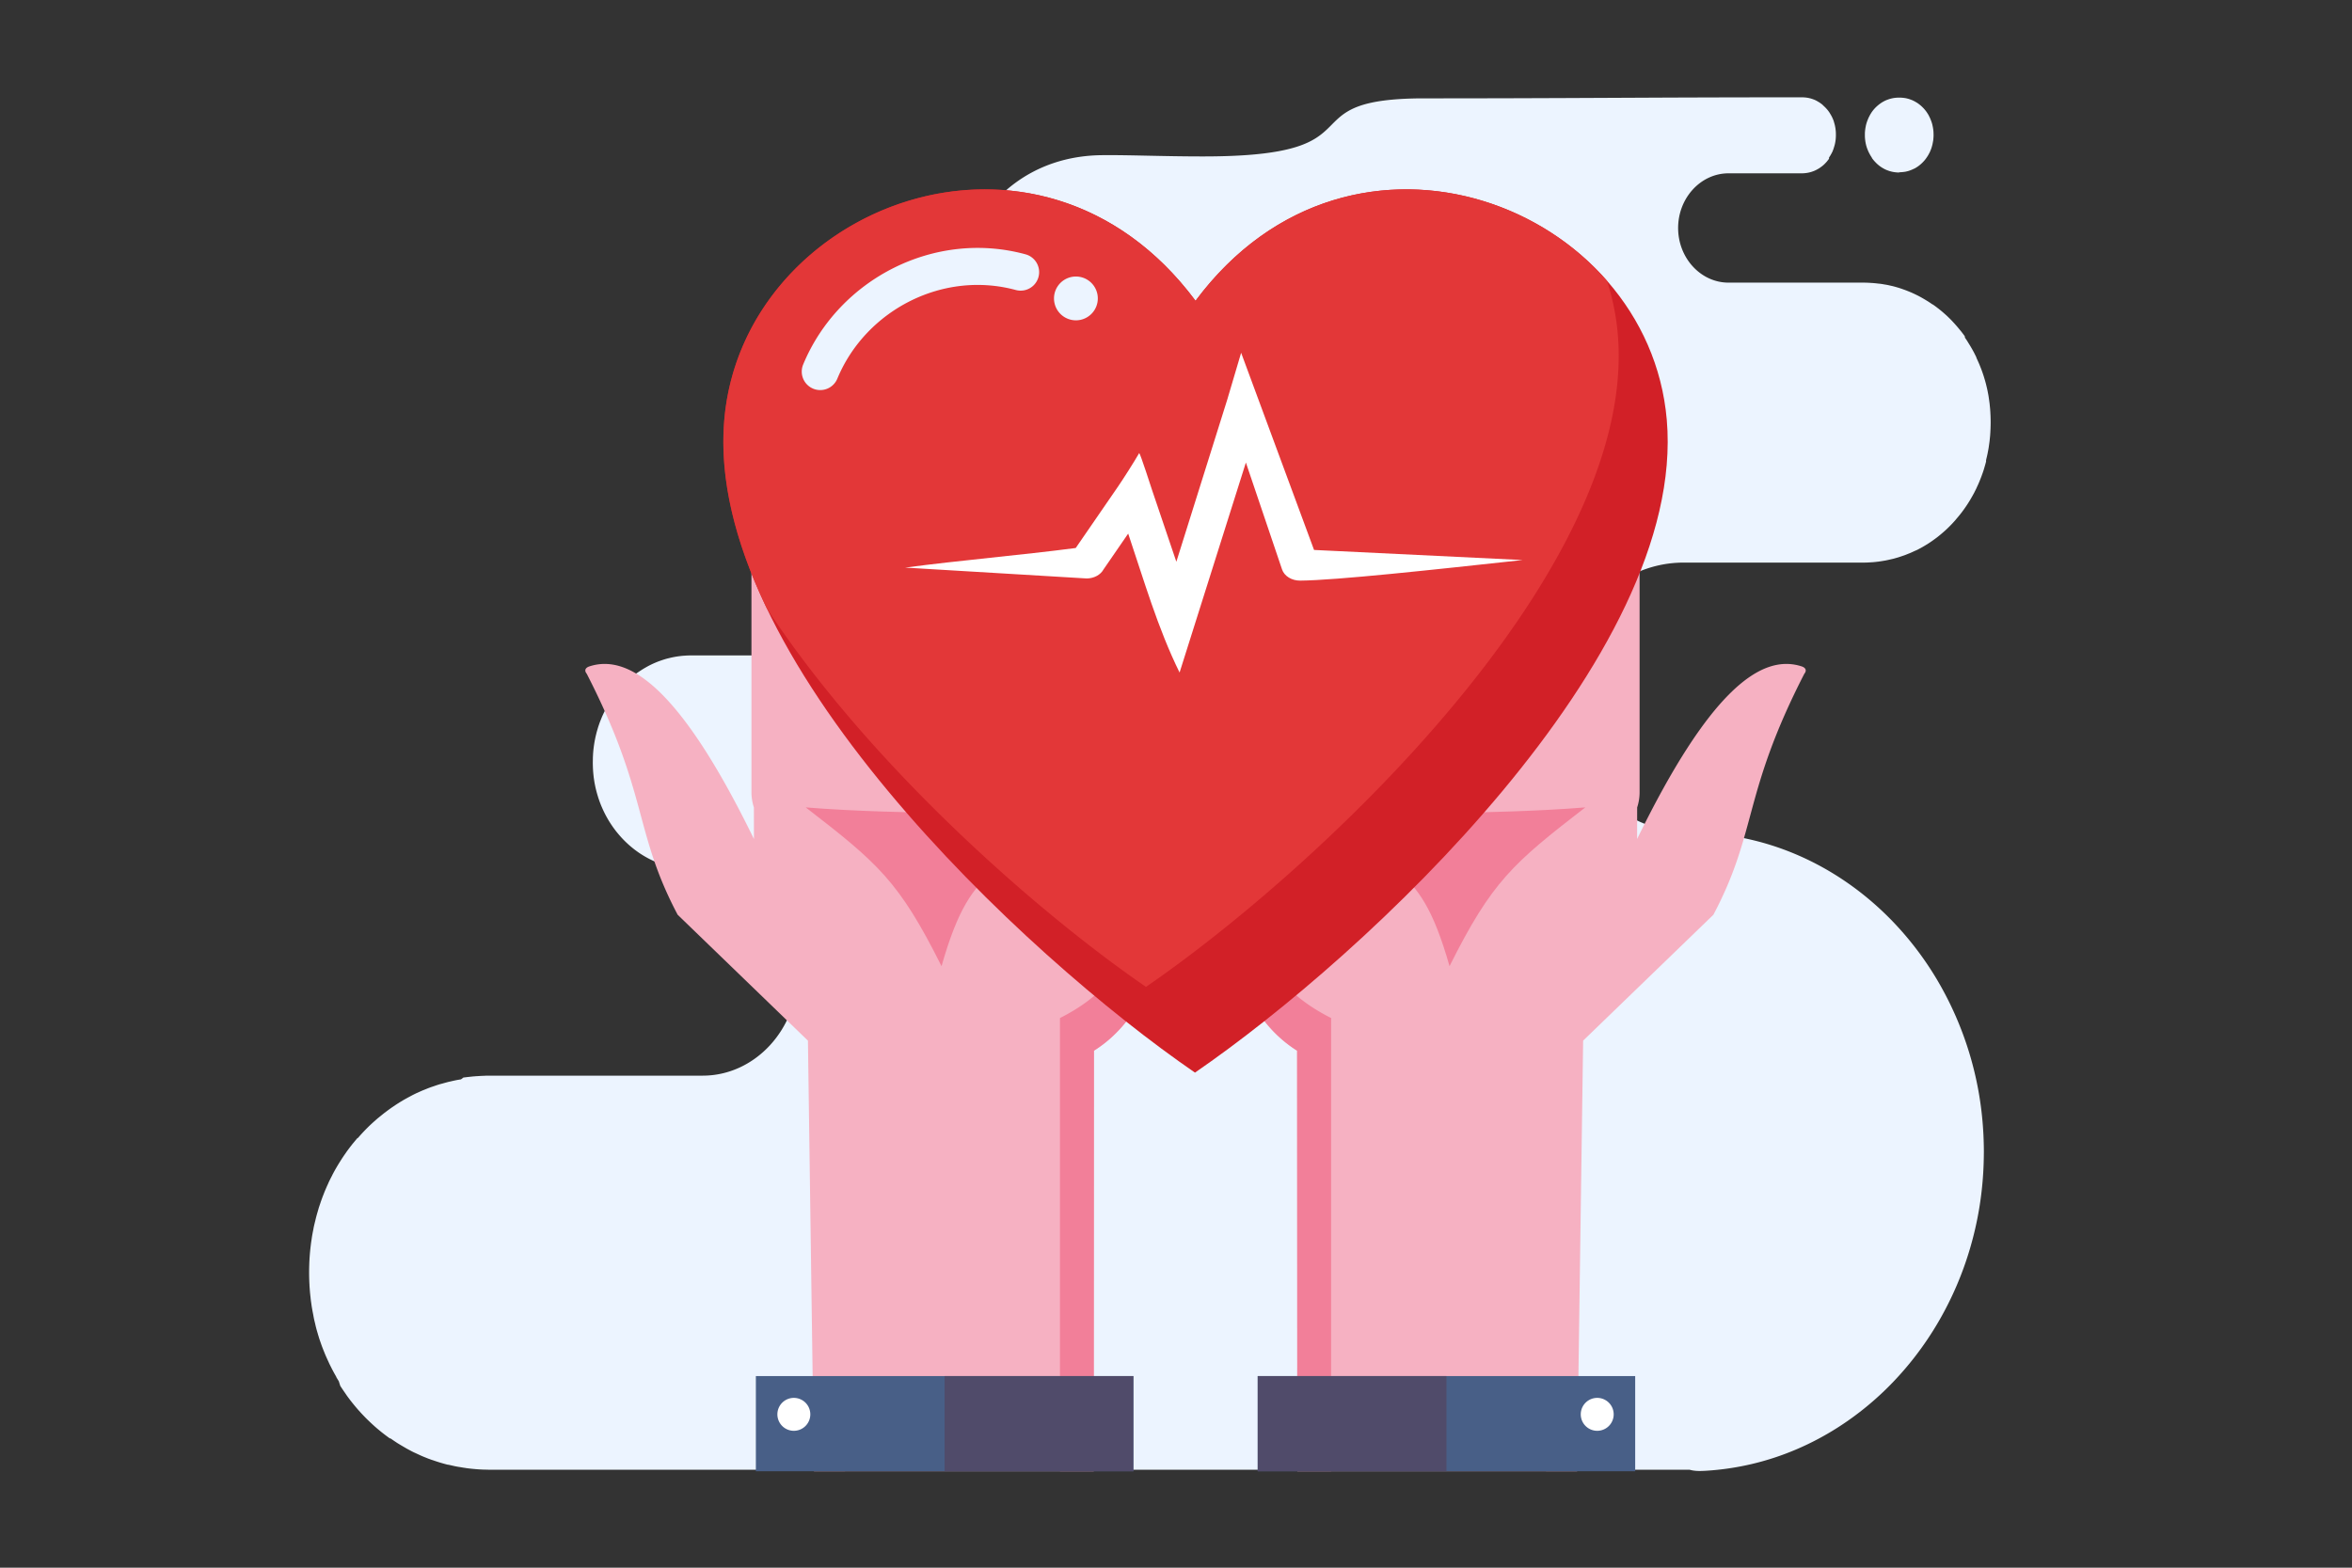 <svg xmlns="http://www.w3.org/2000/svg" data-name="Layer 1" viewBox="0 0 3000 2000"><rect x="0" y="0" width="3000" height="2000" fill="#333333" stroke="none"/><path fill="#ecf4ff" fill-rule="evenodd" d="M2422.49,220.08a40.82,40.82,0,0,1-6.19-.47h-.1l-1.41-.24h-.06c-.74-.14-1.47-.3-2.2-.49h-.07l-.93-.25h0l-.73-.22v0h-.13c-1-.3-1.93-.62-2.88-1v0h-.06c-.4-.15-.8-.31-1.19-.48v0h-.06c-.74-.31-1.48-.64-2.2-1h0l-.49-.25h0c-1.2-.61-2.37-1.27-3.5-2v0h0l-.73-.46v0h0l-.7-.47v0h0c-.58-.4-1.15-.82-1.71-1.25h0c-.42-.32-.83-.65-1.24-1v0h0l-.23-.19v-.06h-.07c-.57-.48-1.13-1-1.69-1.49v0h0l-.23-.21v0h0l-.21-.2v-.05h0l-.2-.19v-.06h-.06l-.19-.18v-.07h-.07l-.18-.18v-.07h-.07c-.93-.94-1.83-1.92-2.69-2.94v-.07h-.06l-.19-.23v0h0c-.33-.41-.66-.82-1-1.24h0c-.26-.33-.5-.66-.74-1v0h0l-.49-.68V201h0c-.79-1.12-1.52-2.27-2.21-3.46v-.05h0q-.65-1.11-1.23-2.25h0c-.17-.33-.34-.66-.5-1h0c-.35-.73-.69-1.46-1-2.21V192h0c-.35-.82-.68-1.66-1-2.51h0c-.08-.23-.16-.47-.25-.71v0h0l-.24-.71v0h0l-.24-.75h0c-.18-.58-.34-1.15-.5-1.74v0h0c-.09-.31-.17-.63-.25-.94v-.06h0c-.09-.33-.17-.67-.24-1h0c-.09-.38-.17-.77-.25-1.16v-.09h0c-.08-.41-.16-.83-.23-1.24h0c-.09-.52-.18-1-.25-1.56v-.2h0a49.69,49.69,0,0,1-.47-5.63v-.89h0c0-.24,0-.48,0-.73s0-.52,0-.77h0v-.84c0-1.24.11-2.47.24-3.68h0v-.1c.05-.55.12-1.11.19-1.65h.06v-.41c.13-1,.3-1.91.49-2.85h0v0c.06-.33.13-.65.2-1h0v-.21c.08-.35.16-.69.25-1h0a51,51,0,0,1,2.51-7.52h0l.21-.5h0v-.08c.67-1.53,1.41-3,2.21-4.43h0v-.08l.24-.42h0c.39-.68.8-1.35,1.22-2h0v-.05l.47-.7h0v-.05l.48-.7h0v0c.79-1.12,1.61-2.2,2.48-3.23h0v0c.64-.76,1.31-1.5,2-2.22h0v0l.22-.23h0v0l.22-.22h0v0l.22-.22h0v0l.22-.21h0v0l.23-.22h0v0l.24-.23h0l.25-.24h0c.65-.61,1.31-1.19,2-1.75h0v0c.4-.34.81-.67,1.22-1h0v0c.9-.69,1.82-1.35,2.76-2h0c.81-.53,1.63-1,2.46-1.51h.05v0a40.61,40.61,0,0,1,4-2h.05v0l1.14-.48h.12v0l1.21-.46h0l1.43-.49h.08v0l.74-.23h0l.86-.25h.14v0c1-.27,2.09-.51,3.15-.71h.11v0c.46-.09.93-.16,1.39-.23h.12v0c.64-.09,1.28-.17,1.93-.23h.32v0c1.22-.1,2.45-.16,3.69-.16s2.57.06,3.84.18v0h.17q.93.09,1.83.21v0h.22l1.29.21v0h.21c.78.14,1.54.31,2.3.49h0c.58.14,1.15.3,1.72.47v0h.11c1,.29,1.95.62,2.9,1v0h.07l1.19.48v0h.07c.56.23,1.13.48,1.68.75h0l.49.23v0h0l.47.23v0h0l.47.24h0c.76.4,1.5.81,2.23,1.25h0l.75.46v0h.07l.68.43v.07h.1c1.17.77,2.31,1.61,3.41,2.49v0h0l.23.19v.06h.07a46.28,46.28,0,0,1,5.2,5h0c.42.48.84,1,1.24,1.46v0h0c.59.72,1.16,1.47,1.72,2.24h0c.16.23.33.46.49.7v.06h0c.16.22.31.45.46.68v.07h.05c.33.49.64,1,.95,1.49h0c.34.56.68,1.13,1,1.71v.05h0l.22.41v.09h0c.51.95,1,1.92,1.45,2.91v.1h0c.07.15.14.3.2.45v0h0q.38.85.72,1.74v0h0c.26.65.51,1.32.75,2h0c.09.24.17.48.25.72v0h0l.24.73v0h0c.28.86.52,1.73.75,2.62v.14h0l.21.87v.13h0c.08.33.15.66.22,1h0c.2.91.36,1.82.5,2.74v.27h.05l.21,1.54v.22h0c.1.81.17,1.63.23,2.45v.81h0c.05.92.08,1.85.08,2.78s0,1.83-.07,2.74h-.05v.85c-.06.81-.13,1.61-.22,2.41h0v.26c-.07.5-.13,1-.21,1.49h-.05V180c-.14.91-.3,1.8-.49,2.69h0v.06c-.06.32-.14.63-.21,1h0v.17c-.06.28-.13.55-.2.83h-.05v.19c-.22.86-.46,1.72-.73,2.57h0v.06c-.07.23-.15.46-.23.69h0v.08c-.08.23-.15.45-.23.67h0v.06l-.25.69h0c-.31.85-.65,1.68-1,2.5h0v0l-.2.48h0v.1c-.59,1.34-1.25,2.65-2,3.92h0v.09l-.24.41h0v0a48.41,48.41,0,0,1-2.72,4.23h0v.06c-.48.66-1,1.31-1.49,2h0v0c-.4.51-.82,1-1.24,1.48h0v0a47.88,47.88,0,0,1-4.51,4.5h0c-.39.34-.78.67-1.19,1h-.06v.05c-.4.33-.81.64-1.23.95h0v0c-.57.43-1.15.84-1.74,1.24h0c-.24.17-.49.33-.74.49h0c-.82.52-1.64,1-2.49,1.49h0v0l-.44.23h-.06v0l-.41.22h-.09v0l-.4.21h-.11v0c-1,.53-2.12,1-3.21,1.45h0v0c-.89.36-1.8.69-2.72,1h0c-.55.18-1.09.34-1.64.5h-.12v0c-1,.28-2,.52-3.1.72h-.16v0l-1.31.22h-.19v0c-.57.08-1.15.16-1.72.22h0a41.62,41.62,0,0,1-4.34.23M2175.78,1876.35h0A346.87,346.87,0,0,0,2291.4,1849h0q15.39-6.57,30.1-14.55h0q11.11-6,21.81-12.79h0a383.72,383.72,0,0,0,72.47-59.69h0q13.3-14,25.32-29.34h0a412.87,412.87,0,0,0,32.6-48.4h0a423.26,423.26,0,0,0,38.87-90.79h0a431,431,0,0,0,11.79-50.91h0q2.13-12.66,3.51-25.58h0q2.25-20.76,2.51-42.1v0h0c0-1.74.06-3.48.06-5.23,0-5.3-.12-10.58-.31-15.84h0c-.08-2.09-.15-4.18-.25-6.27h0c-.07-1.43-.17-2.84-.25-4.26h0a428.11,428.11,0,0,0-59.19-193.86h0a411.28,411.28,0,0,0-25.33-37.61h0c-69-91.15-173.54-149.53-290.06-149.53-87.29,0-166.25-77.52-166.25-172.26s71.42-172.25,158.71-172.25h228.29l1.09,0h.9c3.4,0,6.78-.19,10.14-.46v0h.57l2.44-.24h.14c1.38-.14,2.75-.3,4.12-.48v0h.23l1.53-.2v-.06h.35c1.56-.22,3.11-.47,4.66-.74h0l1.21-.22v0h.18c.44-.08.89-.15,1.33-.24h.06l1.19-.25h0c1.17-.24,2.34-.48,3.49-.75h0l1-.24h.07l.93-.22v0h.13l.87-.21v-.05h.18c.28-.06.55-.14.83-.21v0h.14l.86-.22v0h.08l.92-.24h0c1.17-.31,2.34-.64,3.5-1h0l.71-.21v0h.13l1.62-.5h0l.75-.24h0l.72-.24h0l3-1h0c.66-.23,1.33-.46,2-.71v0h.13l.63-.23v0h.06c.65-.24,1.29-.5,1.94-.75h0c1.43-.56,2.85-1.13,4.26-1.72v0h.09l1.16-.48v0h0l.46-.21v0h.1l1.66-.74h0c1.08-.49,2.16-1,3.23-1.5h0l.49-.23v0h0l.47-.22v0h.06l.44-.21v0h.09l.41-.21v0h.09l.42-.21v0h.07l.43-.22v0h.06l.44-.23v0h.06q2.12-1.08,4.2-2.22v0h.07l.43-.24h0l1.72-1v0h.06c1.41-.8,2.81-1.63,4.2-2.47v0h0l1.21-.74v0h0l.73-.45v0h.07l1.94-1.24h0c.75-.49,1.5-1,2.24-1.49v0h0l.72-.49h0l.74-.5h0c.59-.4,1.17-.82,1.75-1.23v0h0c1.26-.89,2.5-1.81,3.74-2.73v0h0l1-.73v0h0l1-.75h0l1.24-1v0h0l2.48-2h0l1.5-1.25h0l.25-.2v-.05h.05c.49-.41,1-.83,1.45-1.25h0l.24-.21v0h.05c1.59-1.39,3.17-2.8,4.72-4.25h0l.24-.22v0h0l.22-.22v0h0l.21-.21v0h0q3.18-3,6.22-6.23v0h0l.21-.23v0h0l.22-.24h0c.93-1,1.85-2,2.75-3v0h0c.58-.65,1.17-1.3,1.74-2v-.06h0l.2-.24h0c.93-1.07,1.84-2.15,2.75-3.24v0h0l1-1.21v0h0c.32-.4.65-.79,1-1.19v-.07h.06l.19-.25h0l.75-1v0h0l1-1.25h0l1.5-2v0h0l.74-1h0l1.25-1.71v0h0q2.71-3.78,5.24-7.73v-.05h0l.47-.73v0h0c.42-.66.83-1.32,1.24-2h0l.75-1.22v0h0l.73-1.2v-.05h0l.72-1.24v0h0q1.8-3.09,3.5-6.26h0c.09-.15.17-.32.25-.47v0h0c.09-.15.16-.31.24-.46v0h0l.23-.45v-.05h0q1.28-2.45,2.48-4.94v-.08h0l.21-.44v-.06h0l.22-.45v0h0l.22-.49h0c.51-1.08,1-2.17,1.5-3.26h0c.26-.57.5-1.15.75-1.72v0h0c.24-.57.49-1.13.73-1.71v0h0c.17-.38.33-.76.49-1.15v-.11h0l.71-1.74h0c.6-1.5,1.19-3,1.75-4.52h0c.09-.22.17-.44.25-.66v-.09h0c.33-.9.65-1.81,1-2.72v0h0c.52-1.47,1-2.94,1.49-4.43v-.08h0c.07-.23.15-.46.22-.69v-.06h0c.07-.24.15-.47.22-.71v-.05h0c.25-.81.49-1.63.74-2.45v-.06h0c.34-1.14.67-2.28,1-3.43v-.08h0c.16-.58.33-1.16.48-1.74h0l.25-.94V587h0c.08-.31.15-.62.23-.93V586h0l.23-.93V585h0c.35-1.38.67-2.77,1-4.16v-.1h0l.48-2.16v-.1h0c.08-.38.15-.76.23-1.14v-.12h0c.26-1.24.5-2.49.73-3.74v0h0c.09-.46.17-.93.25-1.39V572h0c.08-.44.16-.87.23-1.3v-.21h0c.08-.45.14-.9.21-1.35V569h0c.08-.49.15-1,.22-1.48v0h0c.27-1.81.52-3.62.75-5.45v-.32h0l.21-1.9v-.1h0c.19-1.71.35-3.42.49-5.14v-.38h0c.08-1,.15-2,.22-3v-.51h0c.09-1.45.16-2.9.22-4.35v-.67h0q.14-3.48.14-7t-.14-7h0v-.65c-.06-1.46-.13-2.92-.22-4.37h0v-.49c-.06-1-.14-2-.22-3h0v-.36c-.14-1.72-.31-3.44-.49-5.16h0v-.08l-.21-1.92h0v-.3c-.23-1.83-.48-3.66-.75-5.47h0c-.07-.5-.15-1-.22-1.5h0v-.13l-.21-1.37h0v-.19c-.07-.44-.15-.88-.23-1.31h0v-.1c-.08-.47-.16-.94-.25-1.41h0c-.23-1.26-.48-2.51-.73-3.76h0v-.1c-.08-.39-.15-.77-.23-1.16h0v-.09l-.48-2.16h0v-.09c-.32-1.4-.65-2.79-1-4.18h0v0l-.23-1h0v0c-.08-.32-.15-.64-.24-1h0v0c-.23-.91-.49-1.81-.73-2.71h0v-.06q-.48-1.74-1-3.45h0v0c-.25-.82-.49-1.65-.75-2.47h0v0c-.07-.24-.15-.48-.23-.72h0v-.06c-.07-.23-.15-.46-.22-.7h0v-.06c-.48-1.5-1-3-1.49-4.45h0v0c-.32-.92-.64-1.83-1-2.74h0v-.07c-.48-1.32-1-2.64-1.5-3.94h0c-.4-1-.8-2-1.22-3h0v-.1c-.17-.38-.33-.77-.49-1.15h0v0c-.24-.57-.49-1.15-.74-1.72h0v0q-1.09-2.52-2.26-5h0l-.23-.5h0v0c-.07-.16-.15-.31-.22-.47h0v0c-.07-.16-.15-.31-.22-.46h0V456q-1.2-2.51-2.48-5h0v0l-.23-.46h0v0l-.24-.48h0c-.48-.92-1-1.84-1.49-2.75h0v0l-1.25-2.23h0c-.57-1-1.14-2-1.73-3h0v0c-.24-.41-.5-.81-.74-1.22h0v0l-.75-1.23h0c-.41-.67-.83-1.33-1.25-2h0l-.48-.75h0v0c-.16-.24-.31-.49-.46-.72h0V436q-1.71-2.64-3.51-5.2h0L2506.1,429h0v0c-.23-.33-.46-.66-.7-1h-.05v-.07c-.41-.57-.83-1.13-1.25-1.68h0c-.82-1.1-1.65-2.18-2.49-3.26h0v0l-1-1.23h-.05v-.06l-1-1.19h0v0l-1-1.22h0l-1.25-1.5h0c-.49-.59-1-1.18-1.5-1.76h0l-.22-.25h0v0c-.58-.66-1.16-1.31-1.75-2h0q-1.48-1.65-3-3.26h0l-.22-.25h0v0l-.21-.23h0v0l-.2-.21h0v-.05q-2.69-2.81-5.48-5.47h0v0l-.22-.22h0v0l-.23-.23h0v0l-.24-.23h0c-1.63-1.54-3.3-3-5-4.5h0v0l-1.71-1.48h0v0q-2.1-1.77-4.26-3.48h0l-.95-.75h-.06v0c-.41-.32-.82-.64-1.24-1h0l-1-.75h0l-2-1.49h0l-1.75-1.24h0l-.69-.5H2465v0c-.83-.58-1.66-1.15-2.5-1.71h0q-2.08-1.41-4.21-2.75h-.05v0l-.75-.47h0c-.41-.26-.82-.5-1.24-.75h0v0q-2.1-1.28-4.23-2.49h0v0l-1.75-1h0l-.46-.25h0v0c-.91-.5-1.83-1-2.75-1.48h0l-.49-.25h0l-.48-.24h0l-.47-.24h0v0l-.47-.23h0v0l-.46-.23h0v0l-.45-.23h-.06v0l-.45-.23h0v0l-.47-.23h0l-.5-.24h0q-2.7-1.3-5.45-2.51h-.07v0l-.5-.22h0l-1.19-.5h-.06v0l-1.76-.73h0c-1.06-.43-2.12-.85-3.19-1.26h-.07v0l-1.23-.48h0l-.67-.25h-.09v0l-2.74-1h0l-1.48-.5h0l-.75-.24h0c-1.06-.35-2.11-.68-3.18-1h-.08v0q-2.61-.8-5.25-1.48h0l-.92-.24h-.08v0l-.89-.23h-.12v0l-.94-.22h-.06v0l-1-.23h0c-1.52-.35-3-.69-4.57-1h-.2v0l-1-.21h-.22v0l-1.17-.21h-.09v0l-2.73-.48h0l-1.62-.25h-.14v0l-1.5-.23H2397v0l-1.65-.21h-.11v0c-1.42-.18-2.85-.34-4.28-.48h-.23v0l-2.39-.23h-.62v0l-3-.21h0c-2.64-.15-5.3-.23-8-.25h-172c-35.34,0-64.26-31.37-64.26-69.72s28.92-69.73,64.26-69.73h93.36a41.33,41.33,0,0,0,6.13-.46v0h.12c.47-.07.93-.15,1.39-.24h.07c.74-.14,1.46-.3,2.18-.48v0h.09l.92-.25h0l.73-.22v0h.13c1-.3,1.93-.63,2.88-1v0h.05c.41-.15.8-.31,1.2-.48v0h.05a42.75,42.75,0,0,0,6.22-3.25h0c.25-.16.5-.31.74-.48v0h0l.72-.49h0c.67-.47,1.33-1,2-1.45v-.06h.07c.32-.24.63-.49.94-.75h0l.25-.21v0h0c.58-.49,1.15-1,1.7-1.5h0l.24-.22v0h0l.22-.21v0h0l.21-.2v-.05h0l.21-.19v-.06h.05l.2-.19v-.06h.05l.2-.2v-.05h.05l.2-.2v-.05h.05l.2-.21v0h0l.21-.23v0h0c.6-.63,1.17-1.28,1.74-1.94v-.07h0l.2-.24h0l1-1.24h0l.74-1v0h0c.17-.22.33-.45.49-.68V201h0c.78-1.11,1.52-2.26,2.21-3.44v-.07h0c.33-.57.65-1.14,1-1.73v0h0c.25-.48.5-1,.74-1.45v0h0l.23-.47v0h0c.26-.54.5-1.09.74-1.64V192h0l.2-.48v0h0c.17-.41.33-.82.49-1.24h0l.24-.65v-.11h0l.21-.6v-.15h0c.46-1.31.86-2.65,1.21-4h0c.18-.71.35-1.43.5-2.16v-.1h0c.08-.39.16-.78.23-1.18v-.07h0c.09-.48.17-.95.24-1.43v-.33h.05c.07-.5.14-1,.2-1.52v-.23h0c.1-.89.18-1.78.23-2.68V174h.05c0-.65,0-1.31,0-2h0c0-.67,0-1.35,0-2h-.05v-1c0-.91-.13-1.82-.23-2.72h0V166c-.06-.52-.13-1.05-.21-1.57h0v-.28c-.07-.5-.16-1-.25-1.47h0v0l-.24-1.23h0v-.06l-.21-.94h0v-.19q-.33-1.42-.75-2.82h0v0c-.08-.25-.15-.49-.22-.73h0v-.1c-.06-.22-.14-.44-.21-.65h0v-.12l-.21-.64h0V155c-.07-.22-.15-.43-.23-.65h0v-.06c-.3-.83-.63-1.64-1-2.45h0v-.07c-.32-.74-.65-1.46-1-2.18h0c-.17-.33-.33-.67-.5-1h0c-.3-.59-.62-1.17-.94-1.75h-.06v-.1l-.23-.4h0v0c-.39-.67-.8-1.33-1.22-2h0v-.06l-.47-.69h0v-.06q-.22-.35-.48-.69h0v0q-.71-1-1.47-2h0v0c-.32-.41-.65-.82-1-1.21h0v0l-.2-.23h-.06v-.06c-.64-.75-1.31-1.49-2-2.19h0l-.24-.24h0v0l-.24-.23h0v0l-.24-.23h0v0l-.25-.24h0c-.71-.69-1.44-1.36-2.2-2h0V134l-.25-.2h0l-1.24-1h0a44.31,44.31,0,0,0-4-2.74h-.05v0c-.4-.25-.81-.49-1.22-.73h0l-.42-.24H2318v0a38.3,38.3,0,0,0-3.46-1.71h-.05v0l-1.14-.49h-.11v0l-1.21-.46h0l-1.44-.49h-.07v0l-.74-.23h0l-.86-.25h-.15v0c-1-.28-2.07-.51-3.12-.71h-.14v0l-1.35-.22h-.15v0c-.63-.09-1.26-.16-1.89-.22h-.37v0c-1.19-.11-2.4-.16-3.62-.16-47.12,0-88.26.08-126.29.19h-.44c-22.84.07-44.56.15-65.77.25h-.23l-54.19.25h-.28l-54.9.25h-.24c-22.22.09-45.06.18-69.23.25h-.18c-34.88.1-72.52.16-115,.16-108.32,1-99.18,29.87-133.83,51.25h0c-20.63,12.74-56.79,22.83-142.56,22.83-52.85,0-95-2-129.6-1.61-177.26,1.87-239.46,212.77-146.87,316.88,32,36,100.06,103.18,104.9,173.63,3.37,49-45.64,120.79-200.72,147.69H881.75q-4.85,0-9.6.39v0h-.36c-1.56.13-3.11.3-4.66.5h0c-.59.07-1.17.14-1.75.23v0h-.15l-1.61.24h0c-1.42.22-2.83.47-4.23.74h-.06c-2.17.43-4.33.92-6.46,1.47v0h-.14l-.87.23v0h-.07l-.93.24h0l-1.75.5h0c-1.35.39-2.68.81-4,1.25h0c-1.17.39-2.33.79-3.49,1.22v0h-.11l-.64.24h0c-1.68.63-3.35,1.29-5,2h0l-.49.22v0h-.09l-1.66.75h0q-4.34,1.95-8.5,4.25h0l-1.74,1v0h0c-1,.57-2,1.16-3,1.76h0c-.67.41-1.34.82-2,1.25h0c-1.26.81-2.51,1.63-3.74,2.48v0h-.05l-.71.49h0L812,858.87h0c-1,.73-2,1.47-3,2.23v0h0c-.75.58-1.48,1.17-2.22,1.76h0c-.51.41-1,.82-1.5,1.24h0l-1.48,1.25h0l-.24.21v0h0q-2.67,2.29-5.22,4.76h0l-.25.24h0c-.84.82-1.67,1.64-2.5,2.48v0h0l-.22.22v0h0l-.22.23v0h0l-.23.23v0h0l-.23.24h0q-1.51,1.59-3,3.24v0h0c-.58.65-1.16,1.3-1.73,2v0h0q-3.95,4.57-7.5,9.51v0h0c-.42.58-.83,1.17-1.24,1.75h0c-.51.73-1,1.47-1.51,2.21v0h0l-.47.69v.06h0l-.47.73v0h0c-.59.91-1.16,1.83-1.73,2.76h0l-.75,1.24h0l-.74,1.25h0c-.78,1.31-1.53,2.65-2.26,4h0l-.25.45v0h0c-1.41,2.62-2.73,5.29-4,8v0h0c-.6,1.31-1.18,2.62-1.75,4v0h0q-1,2.46-2,5v0h0c-.25.65-.5,1.31-.74,2v0h0c-.09.23-.16.46-.25.69v.06h0q-.91,2.56-1.73,5.18v.09h0c-.08.25-.15.5-.22.74h0q-.79,2.61-1.5,5.25v0h0c-.09.32-.17.64-.25,1v0h0l-.24,1v0h0c-.35,1.4-.68,2.8-1,4.22v0h0l-.24,1.14v.11h0c-.27,1.25-.51,2.5-.74,3.76h0c-.08.46-.17.93-.25,1.4v.1h0l-.24,1.42v.09h0c-.28,1.73-.52,3.47-.74,5.23v0h0c-.09.73-.17,1.45-.25,2.18v.08h0c-.08.8-.17,1.6-.24,2.41v.1h0q-.13,1.5-.24,3v.51h0c-.1,1.47-.17,2.95-.22,4.43v.83h0c0,1.5-.08,3-.08,4.51s0,3,.08,4.52h0v.82c.05,1.49.12,3,.22,4.45h0v.48c.07,1,.15,2,.24,3h0v.08c.07.81.16,1.62.24,2.43h0v.06c.07.65.14,1.3.22,1.95h0v.26c.22,1.76.47,3.51.74,5.25h0v.07l.24,1.44h0v.07q.45,2.63,1,5.2h0v.09l.24,1.16h0v0c.31,1.42.64,2.84,1,4.24h0v0c.08.32.16.65.25,1h0v0q.91,3.54,2,7h0v.07c.07.23.15.45.22.68h0v.1c.47,1.48,1,2.95,1.49,4.41h0v.05c.09.23.17.47.25.71h0l.75,2h0v0c.63,1.68,1.3,3.35,2,5h0v0l.75,1.72h0v0c.4.92.81,1.83,1.23,2.74h0v0q1.77,3.81,3.74,7.49h0v0c.49.92,1,1.82,1.51,2.73h0q2,3.58,4.26,7h0l.48.75h0v0l.49.72h0v0c.17.24.33.48.49.73h0l.49.74h0c.57.84,1.16,1.67,1.75,2.5h0l.73,1h0v0c.74,1,1.49,2,2.25,3h0c.32.42.64.83,1,1.24h0v0c.32.4.65.8,1,1.21h0v0c.33.41.66.82,1,1.22h0c.49.59,1,1.18,1.5,1.76h0c1.62,1.88,3.29,3.72,5,5.5h0l.25.24h0l.24.25h0l.24.24h0l.24.24h0l.23.24h0v0l1.49,1.48h0l.25.24h0c1.87,1.81,3.78,3.57,5.75,5.26h0v0q2.09,1.8,4.23,3.49h0v0l1.25,1h0l1,.75h0c1.48,1.11,3,2.2,4.5,3.25h0l.72.49h0v0c.74.5,1.49,1,2.24,1.48h0l2,1.25h0v0c1.24.77,2.49,1.51,3.75,2.23h0l2.24,1.25h0q4.75,2.59,9.73,4.75h0v0l1.74.74h0c.82.34,1.65.68,2.48,1h0l2,.74h.06v0c2.22.82,4.46,1.56,6.73,2.24h0q1.74.52,3.51,1h0l.94.25h.07v0l.92.23h.08v0l1,.23h0c1.51.36,3,.7,4.55,1h.22v0l1.15.21h.1v0c1.49.27,3,.52,4.49.73h.28v0c.54.08,1.09.14,1.64.21h.11v0l2,.23c.86.09,1.72.18,2.58.25h.43v0q1.65.13,3.33.21h.18c1.94.1,3.88.15,5.84.15h14.47c66.83,0,121.51,59.34,121.51,131.88s-54.68,131.86-121.51,131.86H624.69c-2.29,0-4.57,0-6.85.12v.07H616.2c-1.63.07-3.26.14-4.88.25h-.09l-2.92.2v0h-.71c-.77.06-1.53.14-2.3.21v0h-.47l-2.54.25h0l-2.22.25h0c-.57.06-1.13.14-1.7.21v0H598l-1.7.21v0H596l-1.45.2v0h-.32l-1.44.22v0h-.2c-.52.08-1,.15-1.55.24h-.09L588,1377h-.07l-1.19.22v0h-.19l-1.31.24h-.08l-1.18.22v0h-.2l-1,.22v0h-.15l-1.1.24h-.1l-1.16.25h0q-2.74.59-5.48,1.24h0l-1,.23v0h-.09l-.91.22v0h-.14l-.87.23v0h-.08l-.92.25h0q-3.15.83-6.25,1.74v0h-.06l-.69.2v0h-.16l-.84.25h0l-.75.22v0h-.1l-.65.2v0H561l-.59.19v.06h-.18l-3.08,1h0c-1.42.47-2.84,1-4.25,1.47v0h-.1l-.66.23v0h0l-.7.25h0l-.5.18v.07h-.21l-.54.21v0H550l-.64.25h0l-1.23.48v0h-.07l-1.94.74h0l-2.48,1h0l-1.75.73v0h-.06l-1.19.5h0l-.49.2v0H540l-1.63.72v0h-.06c-1.66.73-3.32,1.48-5,2.25h0l-.49.23v0h0l-.46.22v0h-.06l-.44.21v0h-.09q-4.26,2-8.44,4.26h0l-2.25,1.22v0H521l-.43.23v0h0l-1.72,1v0h-.09l-.41.24h0l-1.23.71v0h-.08l-.42.25h0l-1.75,1h0c-.42.24-.83.5-1.25.75h0l-2,1.22v0h-.05l-1.2.73v0h0c-.24.14-.48.28-.71.43v.07h-.11l-1.15.74h0l-.73.47v0h-.05c-1.16.74-2.31,1.49-3.46,2.26h0l-2.51,1.7v.05h-.08l-.67.46v.05h-.07c-.22.15-.46.3-.68.46v0h-.05l-1.71,1.22v0h0c-1.16.83-2.32,1.66-3.47,2.51h0c-1.1.81-2.18,1.63-3.26,2.45v.06h-.07l-.93.71v0h-.05c-.41.31-.8.64-1.21.95v.05h-.06l-.94.75h0c-.41.34-.83.66-1.24,1v0h0l-1.24,1h0l-1.5,1.25h0l-.25.2v0h-.06l-1.2,1h0l-.25.21v0h-.05c-.49.41-1,.83-1.45,1.25h0l-.24.22v0h-.05l-1.71,1.5h0l-2.25,2h0l-.25.22v0h0c-1,.9-2,1.81-3,2.74v0h0l-.23.21v0h0l-.21.2v0h-.05l-.2.19v.06h-.06l-.19.19v.06h-.07q-4.46,4.23-8.71,8.72v.06h-.06l-.19.2v0h0l-.21.22v0h0l-.22.23v0h0l-.23.25h0c-.93,1-1.85,2-2.76,3v0h0l-.22.25h0c-.59.65-1.18,1.29-1.76,2v.06h-.05l-.2.22v0h0l-.23.25h0l-1.25,1.44v.06H456l-.2.24h0l-1.49,1.74v0h0c-.84,1-1.67,2-2.5,3v0h0l-1,1.2v0h0c-.32.4-.65.78-1,1.18v.08h-.07l-.18.22v0h0l-.74.94v.06h0l-1,1.23v0h0c-1.09,1.41-2.17,2.82-3.24,4.25v0h0l-.74,1h0l-.49.66v.09h-.07l-.18.25h0l-.49.68v.08h-.06c-.24.32-.46.65-.7,1v0h0l-.49.69v.06h0l-.7,1h0c-.58.83-1.17,1.65-1.75,2.49h0l-.5.74v0h0l-.49.72v0h0l-.48.72v0h0c-.16.24-.33.47-.48.71v0h0c-.16.24-.32.47-.47.71v0h0l-.47.69v.06h0l-.47.73v0h0c-.76,1.16-1.51,2.33-2.24,3.5h0c-.68,1.08-1.34,2.17-2,3.26h0c-.25.41-.51.82-.75,1.24v0h0l-.24.39v.11h-.06c-.14.24-.29.47-.44.72v0h0l-.23.4v.1h-.05c-.24.4-.47.8-.7,1.21v0h0c-1.1,1.9-2.17,3.81-3.23,5.74v0h0l-.23.43v.07h0c-.41.74-.82,1.48-1.21,2.22v0h0c-.08.15-.15.3-.23.44v.06h0c-.07.14-.14.29-.22.43v.08h0l-.21.4v.1h-.05q-2.18,4.15-4.21,8.41v.11h-.06c-.06.14-.13.27-.19.4v.11h0l-.2.42v.08h0l-.21.47v0h0c-.5,1.08-1,2.16-1.49,3.24v0h0q-.88,2-1.74,4v0h0l-.73,1.69v.07h0l-.48,1.09v.16h-.06c-.07.15-.12.31-.19.46v0h0l-.48,1.2v.06h0c-.17.39-.32.78-.48,1.18v.07h0c-.5,1.24-1,2.48-1.48,3.72v0h0l-.74,2v.06h0l-.73,1.93v.08h0l-.22.6v.15h-.05c-.24.66-.47,1.33-.7,2h0l-.24.7v.06h0q-1,2.92-2,5.88v.14h-.05l-.2.63v.12h0l-.21.65v.1h0l-.21.67v.08h0c-.08.25-.15.49-.22.73v0h0c-.17.54-.33,1.09-.5,1.64v.11h0l-.22.73v0h0q-.76,2.58-1.49,5.18v.09h0c-.16.58-.32,1.15-.47,1.73v0h0l-.24.88v.12h0l-.21.81v.19h-.05l-.21.8v.21h0c-.69,2.69-1.34,5.41-2,8.14v.13h0c-.08.33-.15.65-.22,1v0h0c-.08.37-.17.72-.24,1.08v.18h0c-.08.34-.14.69-.21,1v.22h0c-.24,1.17-.48,2.33-.71,3.5h0q-.52,2.71-1,5.44v.08h0c-.08.44-.17.88-.24,1.33v.18h0c-.08.44-.15.88-.22,1.32v.18h0c-.08.48-.15,1-.22,1.46v0h0q-.54,3.46-1,7v.31h0c-.07.54-.15,1.08-.22,1.62v.38h-.05c-.07.58-.13,1.16-.2,1.73v.53h-.05c-.07.61-.13,1.22-.2,1.83v.18h0q-.25,2.52-.48,5v.23h0c-.08.93-.16,1.87-.23,2.81v.7h-.06c-.07,1-.13,2.09-.19,3.13v.38h0c-.09,1.43-.17,2.87-.23,4.31v.45h0q-.21,5-.23,10.11v.43h0c0,.28,0,.56,0,.85s0,.6,0,.9h0v.38q0,5.1.23,10.15h0v.4c.06,1.38.14,2.75.22,4.12h0v.57c.06,1.07.12,2.13.2,3.19h.05v.64c.07,1,.16,1.92.24,2.87h0v.17c.08,1,.16,1.9.25,2.84h0v0c.07.75.16,1.49.24,2.24h0v.12c.07.63.13,1.26.2,1.89h.05v.47l.21,1.78h0v.33c.07.56.15,1.12.22,1.68h0v.25c.23,1.76.48,3.52.74,5.27h0v.11l.21,1.39h0v.25c.06.42.12.84.19,1.26h.06v.37l.18,1.13h.07v.38c.06.37.13.75.2,1.13h.05v.28q.67,3.88,1.47,7.74h0v.18c.08.36.15.72.22,1.08h0v.16c.07.37.14.73.22,1.09h0v.12c.06.29.13.59.2.88h0v.23c.07.34.15.68.23,1h0v.07c.16.73.32,1.46.49,2.18h0v0q.59,2.51,1.22,5h0v.15c.08.28.14.57.22.85h0v.15c.08.28.15.57.22.86h0v.14c.07.29.15.57.23.86h0v.06c.15.57.31,1.13.46,1.69h0v.13l.24.88h0v0c.56,2,1.14,4,1.74,6h0v0l.21.7h0v.13c.17.54.33,1.09.5,1.62h0v0c.07.25.16.48.23.73h0v0c.07.24.15.47.23.71h0v.06l.22.69h0v.08l.22.67h0v.1c.49,1.48,1,2.95,1.49,4.42h0v0l.26.71h0c.23.67.46,1.34.7,2h.05v.13c.07.2.14.41.22.62h0v.09l.24.66h0v0c.15.41.31.82.47,1.24h0v.09l.25.66h0c.57,1.51,1.15,3,1.74,4.51h0v0c.16.41.33.81.49,1.22h0v0c.16.41.33.82.5,1.23h0l.2.49h.05v.12c.16.38.3.76.46,1.14h0v.1c.16.39.34.77.5,1.15h0l.22.49h0v.09c.82,1.91,1.65,3.8,2.51,5.68h0l.23.5h0v0c.42.9.83,1.81,1.25,2.71h0v0l.23.48h0v0l.22.45h0v.06c.07.15.14.3.22.45h0v.07l.21.43h0v.08q1.57,3.24,3.22,6.44h0v.07l.22.43h0v0l.23.45h0v0l.24.46h0v0c.09.15.17.32.25.47h0c.4.75.82,1.5,1.22,2.25h0v.07l.24.43h0v0q1.23,2.25,2.5,4.49h0l.71,1.24h0v.06l.69,1.19H429v.12l.23.39h0v0l.72,1.21h0v0l.74,1.2h0v0c.24.41.49.81.74,1.22h0v0l.75,1.23h0L434,1768h0v0l.47.73h0v0l.45.71H435v.07l.43.68h.07v.11q2.55,3.88,5.23,7.66h0v.06l.49.7h0l.7,1h0v.07c.17.23.32.46.49.68h0v0c.23.33.48.66.72,1h0v0l.72,1h0v0c1,1.33,2,2.66,3,4h0c.32.42.64.83,1,1.24h0v0l.75,1h0l.2.25h.06v.08l.73.92h0v0l.18.23h.07v.08l1,1.18h0v.05l1,1.2h0v0c.82,1,1.66,2,2.5,3h0l1.51,1.75h0l.21.25h0v0l.18.21h.07v.08c.41.48.83,1,1.25,1.42h0l.23.25h0v0l.2.22h.06v.06l1.75,1.95h0q1.74,1.91,3.51,3.76h0l.23.24h0v0l.22.23h0v0l.21.21h0v0l.19.2h.06v.07l.18.19h.08v.08l.16.17h.09v.08c2,2.11,4.12,4.16,6.22,6.19h.05v0l.21.21h0v0l.22.22h0v0l.23.23h0l.24.24h0c1.07,1,2.14,2,3.23,3h0v0l.24.22h0l2.49,2.25h0l1.7,1.49h0v0l.24.2h0v0l1.41,1.24h.09v.07l.22.18h0v0l1.47,1.22h0v0l3,2.48h0l1.25,1h0l.95.75h.05v0l1.21,1h.05v0l.92.72h.08v.06c.41.32.84.63,1.25.94h0l1,.75h0l1,.75h0l2.74,2h0v0l.68.49H498v0l1,.71h0l.69.49h.07v0l.65.45h.1v.07l1.74,1.19h0l.73.5h0c1,.68,2,1.34,3,2h0c.64.42,1.28.84,1.93,1.25H508v0l.71.46h.05v0c.24.15.48.32.73.47h0l.39.24H510v.07l.71.43h0v0l1.2.73H512v0l2,1.22h0l1.72,1h0v0l1.71,1h0v0l1.7,1h.06v0l.4.22h.1v.06l1.75.94h0l.46.24h0v0c1.08.58,2.16,1.16,3.25,1.73h0l.48.25h0l.48.24h0l.47.24h0v0l.46.23h0v0l.46.23h0v0l.44.22h.06v0l.43.23h.07v0l.43.22h.07v0l.43.22h.07v0l.46.22h0v0l.48.23h0c2.13,1,4.29,2,6.46,3h.06v0l1.63.73h.12v.06l.44.19h.06v0l1.12.47h.14v.06l.47.19h0v0l1.18.48h.07v0l1.74.72h0c1,.43,2.12.84,3.18,1.25h.08v0l1.23.47h0l.63.24h.12v0l1.21.46h0l.65.24h.1v0l.61.22h.14v0l2,.7h0c1.23.42,2.46.84,3.7,1.24h.06v0l.71.23h0v0l.73.23h0l.74.25h0l.77.25h.23v.07l.59.18h.16v.05l.69.2h.07v0l2.48.73h0c1.5.43,3,.84,4.52,1.24h0l.94.25h.06l.88.24H572v0l.84.22H573v0l.89.22H574v0l.95.23H575l1,.24h0c1.49.35,3,.68,4.49,1h0l1.18.24h.08v0l1.12.23H583v0l1.11.22h.14v0l1.24.23h.27v0l1.12.21H587v0l1.25.23h0c1.55.27,3.11.51,4.68.75h.33v.05l1.31.2H595v.07l1.39.18h.36v.05l1.65.2h.11v0q2.15.26,4.29.48H603v0c.79.09,1.57.16,2.36.23h.65v.07l2.36.18h.65v.05l3,.21h0c1.82.11,3.64.18,5.47.25h2.31v.06c1.61,0,3.22.07,4.84.07H2155.08C2162,1877,2168.93,1876.76,2175.78,1876.35Z"/><path fill="#f6b1c2" d="M1038.24,1877l-7.71-549.39L864.36,1167c-56.52-107-36.86-153.18-116-307.5,0,0-5.39-5.74,2.62-9.07,53.13-18.09,119.54,33.06,210.68,219.92l-.06-40.23a62.34,62.34,0,0,1-3.11-19.45V543.25c0-81.3,123.32-85.48,123.32,0V804.08c2.21-.23,6.85-.45,9.1-.65V378c0-81.3,123.31-85.48,123.31,0V805.49c2.19.21,6.77.43,8.94.64V486c0-81.3,123.32-85.48,123.32,0V825.32l9.15,1.37V620.58c0-82.35,123.31-85.48,123.31,0v523.71s14.65,134.28-83.62,196.14l-.25,536.56Z"/><path fill="#f27f99" d="M1149.43,315.57c31.85-2,64.84,18.2,64.84,62.41V805.49c2.19.21,6.77.43,8.94.64l.33,59.31a212.82,212.82,0,0,0-12.72-27c-8.48-15.36-24.9-24.37-24.9-24.37s3.56-440.95-9.15-467.43c-12.47-26-26.79-30.88-27.34-31.06M1017,480.84c31.85-2,64.82,18.2,64.85,62.41l.16,259.54c2.18.2,6.77.42,8.94.64l.32,59.31a211.45,211.45,0,0,0-12.71-27c-8.47-15.36-24.89-24.37-24.89-24.37s3.26-273.22-9.33-299.45S1017.55,481,1017,480.84Zm264.67-57.21c31.85-2,64.85,18.2,64.85,62.41V825.32c2.18.21,6.76.43,8.94.64l.32,59.31a212.82,212.82,0,0,0-12.72-27c-8.47-15.36-24.89-24.37-24.89-24.37s3.43-353-9.16-379.21S1282.23,423.81,1281.68,423.63Zm132.46,134.54c31.85-2,64.85,18.21,64.85,62.41v523.7c7.93,72.85-18.83,155.36-83.62,196.15l-.25,536.56H1352V1298.77c110.73-55.8,98.52-139.66,99-219.28,1-160.17-.19-470.85-9.51-490.26C1428.89,563,1414.69,558.35,1414.14,558.17Z"/><rect width="481.47" height="121.45" x="964.12" y="1755.54" fill="#485f87"/><rect width="240.74" height="121.45" x="1204.86" y="1755.54" fill="#504b6a"/><path fill="#fff" fill-rule="evenodd" d="M1012.56,1783.37a21,21,0,1,1-21,21,21,21,0,0,1,21-21"/><path fill="#f27f99" fill-rule="evenodd" d="M1027.73,1030.05c121.32,9.93,264,4.92,375.93,17.35-73.67,19.2-108.12,39.9-134.92,62.36-27.63,23.15-46.77,48.85-67.8,122.86-54.16-108.33-81-131.35-173.21-202.57"/><path fill="#f6b1c2" d="M2011.59,1877l7.71-549.39L2185.46,1167c56.53-107,36.87-153.18,116-307.5,0,0,5.38-5.74-2.62-9.07-53.14-18.09-119.54,33.06-210.68,219.92l.06-40.23a62.33,62.33,0,0,0,3.1-19.45V543.25c0-81.3-123.31-85.48-123.31,0V804.08c-2.22-.23-6.86-.45-9.11-.65V378c0-81.3-123.31-85.48-123.31,0V805.49c-2.18.21-6.76.43-8.94.64V486c0-81.3-123.31-85.48-123.31,0V825.32l-9.15,1.37V620.58c0-82.35-123.31-85.48-123.31,0v523.71s-14.65,134.28,83.61,196.14l.25,536.56Z"/><path fill="#f27f99" d="M1900.4,315.57c-31.85-2-64.85,18.2-64.85,62.41V805.49c-2.18.21-6.76.43-8.94.64l-.32,59.31a213.48,213.48,0,0,1,12.71-27c8.48-15.36,24.9-24.37,24.9-24.37s-3.55-440.95,9.16-467.43c12.47-26,26.79-30.88,27.34-31.06m132.42,165.27c-31.85-2-64.82,18.2-64.85,62.41l-.17,259.54c-2.18.2-6.76.42-8.94.64l-.32,59.31a213.17,213.17,0,0,1,12.71-27c8.48-15.36,24.9-24.37,24.9-24.37s-3.26-273.22,9.33-299.45S2032.27,481,2032.82,480.84Zm-264.67-57.21c-31.86-2-64.85,18.2-64.85,62.41V825.32c-2.18.21-6.76.43-8.94.64l-.32,59.31a213.48,213.48,0,0,1,12.71-27c8.48-15.36,24.9-24.37,24.9-24.37s-3.43-353,9.16-379.21S1767.6,423.81,1768.15,423.63ZM1635.69,558.17c-31.85-2-64.85,18.21-64.85,62.41v523.7c-7.94,72.85,18.83,155.36,83.61,196.15l.25,536.56h43.16V1298.77c-110.72-55.8-98.52-139.66-99-219.28-1-160.17.2-470.85,9.52-490.26C1620.94,563,1635.14,558.35,1635.69,558.17Z"/><rect width="481.47" height="121.45" x="1604.23" y="1755.54" fill="#485f87"/><rect width="240.74" height="121.45" x="1604.23" y="1755.54" fill="#504b6a"/><path fill="#fff" fill-rule="evenodd" d="M2037.27,1783.37a21,21,0,1,0,21,21,21,21,0,0,0-21-21"/><path fill="#f27f99" fill-rule="evenodd" d="M2022.09,1030.05c-121.31,9.93-264,4.92-375.92,17.35,73.67,19.2,108.11,39.9,134.92,62.36,27.63,23.15,46.77,48.85,67.8,122.86,54.16-108.33,81-131.35,173.2-202.57"/><path fill="#d22027" fill-rule="evenodd" d="M1524.92,383.77c200.47-269.19,577.76-121,601.09,152,25.82,301.78-384.32,683.22-601.81,832.63C1306.71,1219,898,837.54,923.83,535.76c23.33-272.95,400.63-421.18,601.09-152"/><path fill="#e33738" fill-rule="evenodd" d="M1524.92,383.77c150-201.49,399.14-169.1,524.75-25.62a303.4,303.4,0,0,1,13.84,68.25c25.82,301.77-384.31,683.22-601.8,832.62-137.46-94.42-351.27-281.55-483.51-482.66-39.36-81.93-60.94-163.84-54.38-240.6,23.35-272.95,400.64-421.18,601.1-152"/><path fill="#fff" fill-rule="evenodd" d="M1942.09,714.48c-113.34,12.32-237.88,25.9-283.77,26.25v0c-10.48.08-20.12-5.59-23.06-14.28l-46.12-136.34L1504.56,858c-27.91-56.64-45.63-118.37-65.55-177.25l-31.43,45.66c-3.65,6.76-11.86,11.49-21.46,11.57l-231.54-13.86c68.85-9.21,147.82-15.87,217.52-25L1426,620.82c6.4-9.34,20-30.55,27.08-42.82,1.41.65,16.35,47.14,16.37,47.13l31,91.55L1565.32,510l17.76-59.93,93,251.53Z"/><path fill="#ecf4ff" d="M1068.15,482.76a23.58,23.58,0,1,1-43.55-18.08c22.7-54.62,65-97.9,116.2-123.28,50.32-24.94,109.35-32.67,167.12-17A23.59,23.59,0,0,1,1295.74,370c-46.32-12.55-93.68-6.33-134.09,13.69-41.26,20.44-75.27,55.24-93.5,99.11"/><path fill="#ecf4ff" fill-rule="evenodd" d="M1372.39,352.78a27.94,27.94,0,1,1-28,27.93,27.94,27.94,0,0,1,28-27.93"/></svg>